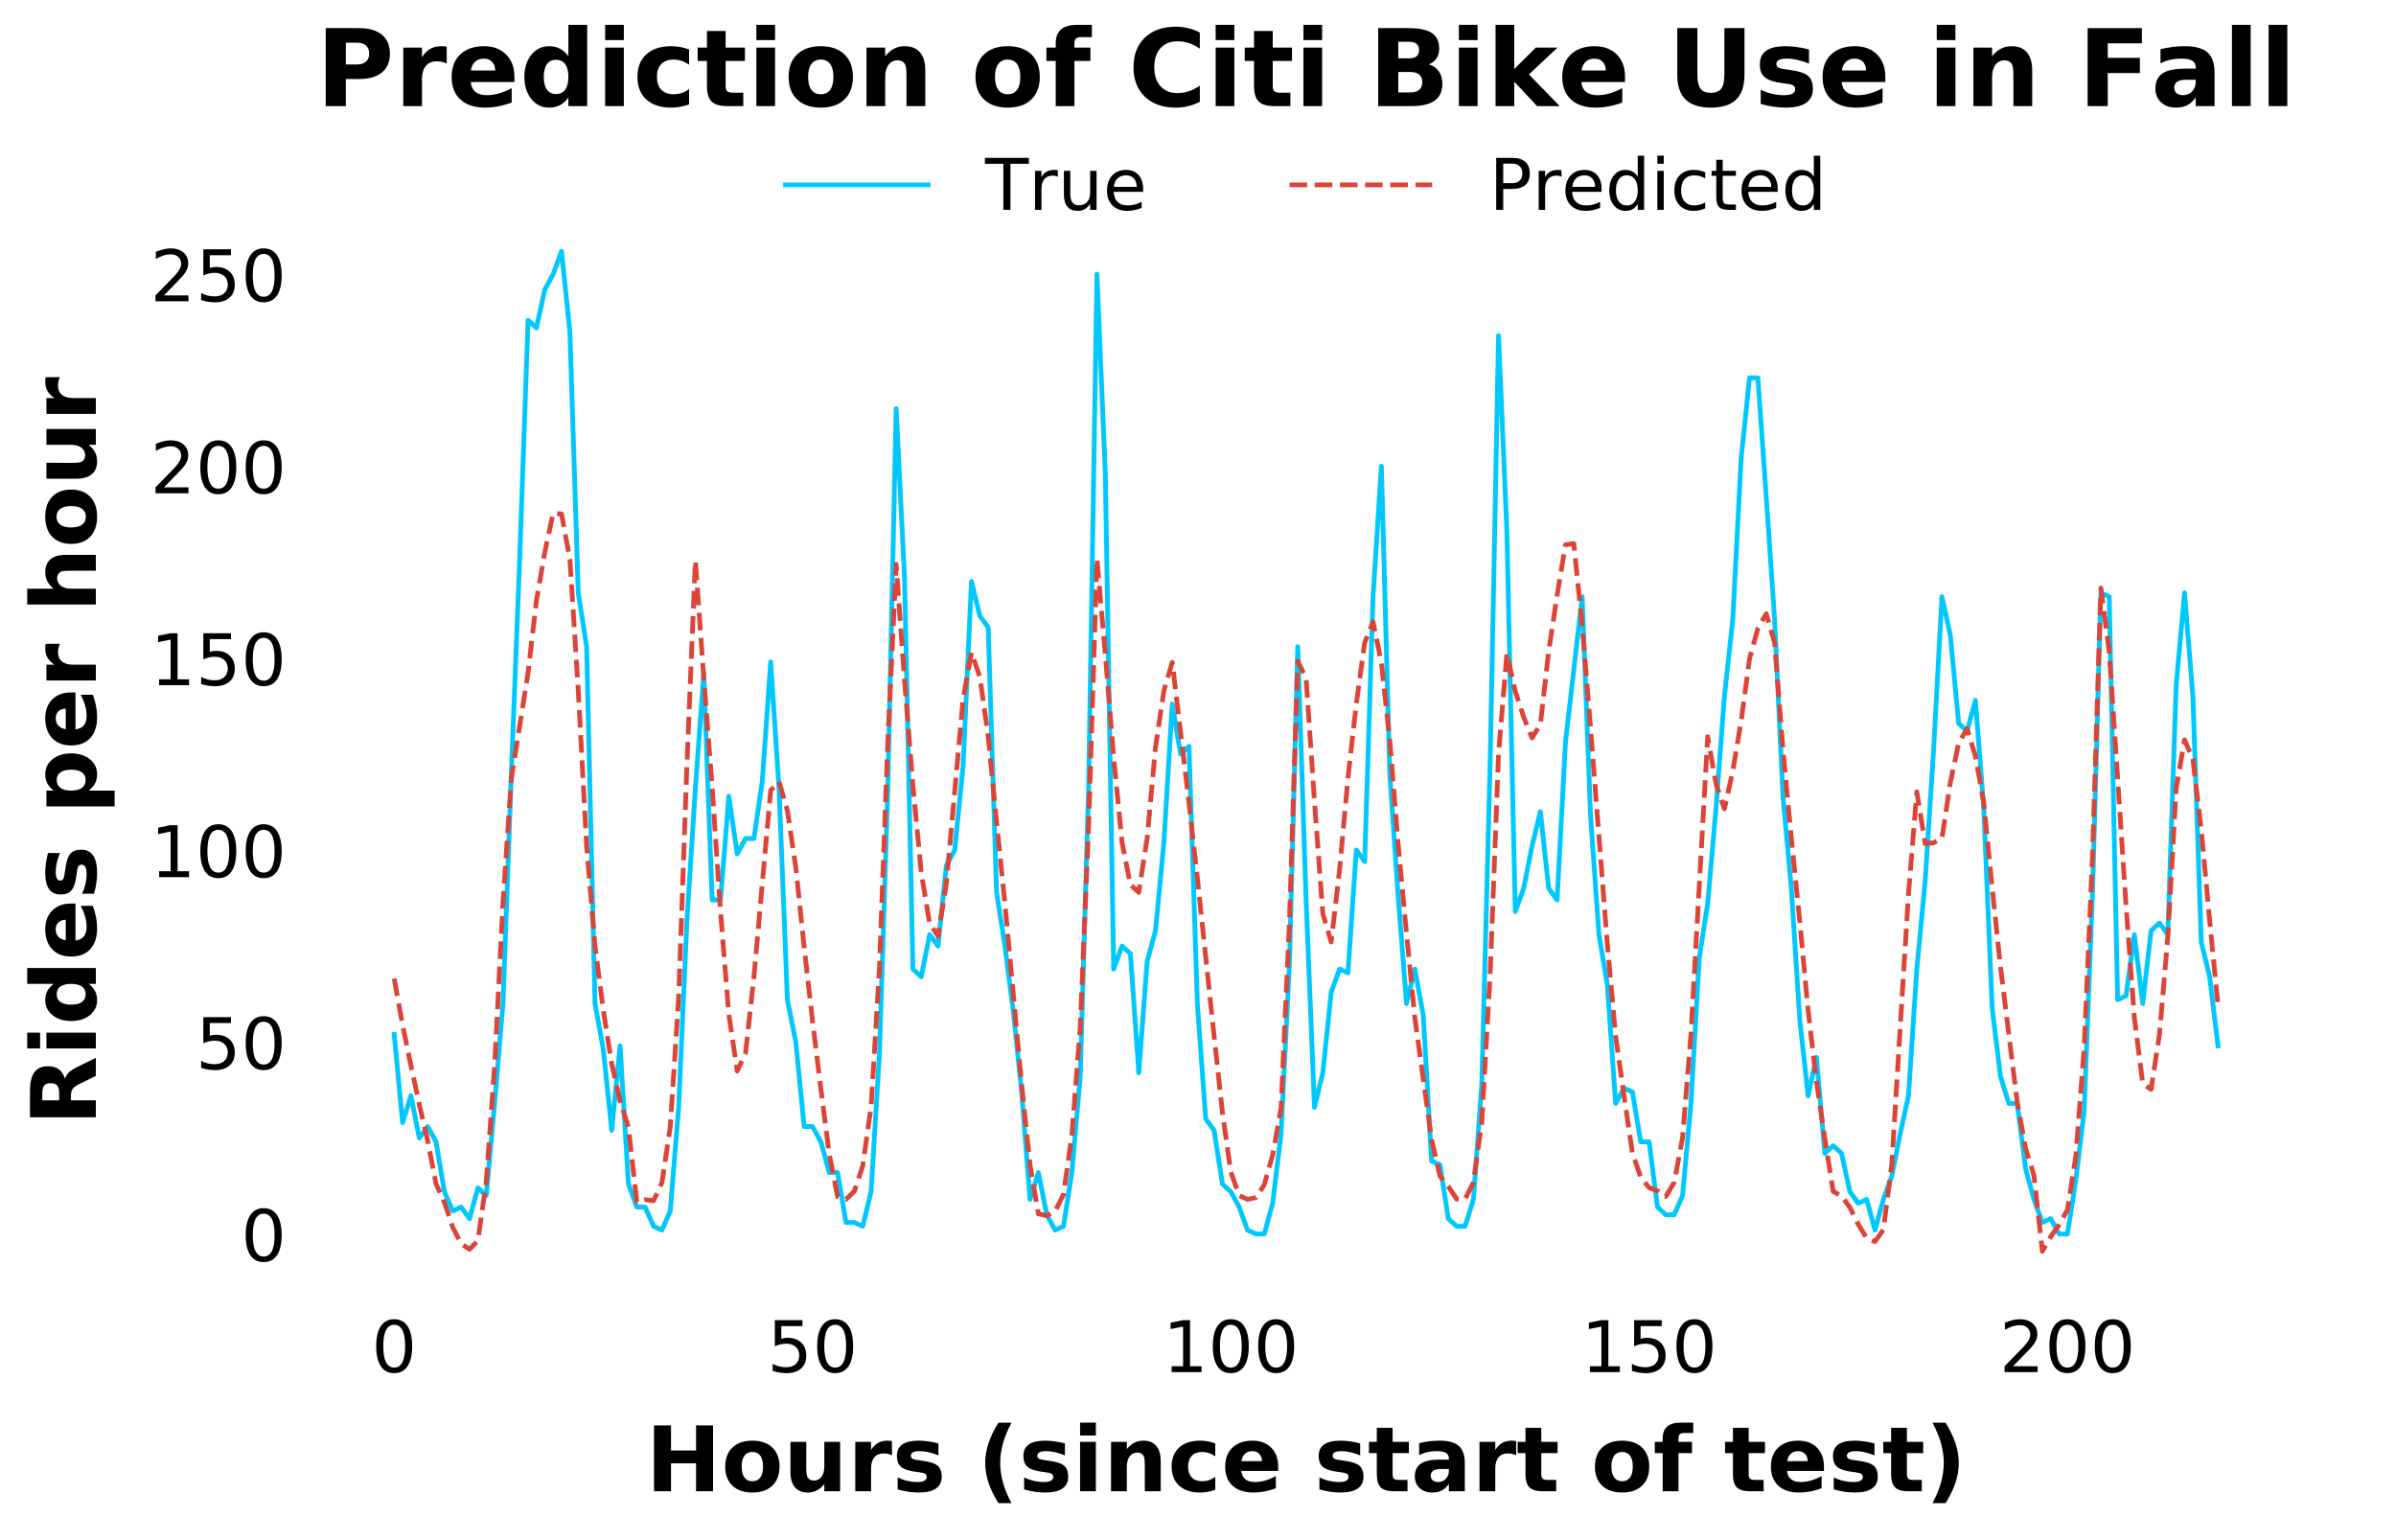 <?xml version="1.0" encoding="utf-8" standalone="no"?>
<!DOCTYPE svg PUBLIC "-//W3C//DTD SVG 1.1//EN"
  "http://www.w3.org/Graphics/SVG/1.1/DTD/svg11.dtd">
<!-- Created with matplotlib (https://matplotlib.org/) -->
<svg height="648pt" version="1.1" viewBox="0 0 1008 648" width="1008pt" xmlns="http://www.w3.org/2000/svg" xmlns:xlink="http://www.w3.org/1999/xlink">
 <defs>
  <style type="text/css">
*{stroke-linecap:butt;stroke-linejoin:round;}
  </style>
 </defs>
 <g id="figure_1">
  <g id="patch_1">
   <path d="M 0 648 
L 1008 648 
L 1008 0 
L 0 0 
z
" style="fill:#ffffff;"/>
  </g>
  <g id="axes_1">
   <g id="patch_2">
    <path d="M 127.48 547.52 
L 971.482 547.52 
L 971.482 84.64 
L 127.48 84.64 
z
" style="fill:#ffffff;"/>
   </g>
   <g id="matplotlib.axis_1">
    <g id="xtick_1">
     <g id="text_1">
      <!-- 0 -->
      <defs>
       <path d="M 31.781 66.406 
Q 24.172 66.406 20.328 58.906 
Q 16.5 51.422 16.5 36.375 
Q 16.5 21.391 20.328 13.891 
Q 24.172 6.391 31.781 6.391 
Q 39.453 6.391 43.281 13.891 
Q 47.125 21.391 47.125 36.375 
Q 47.125 51.422 43.281 58.906 
Q 39.453 66.406 31.781 66.406 
z
M 31.781 74.219 
Q 44.047 74.219 50.516 64.516 
Q 56.984 54.828 56.984 36.375 
Q 56.984 17.969 50.516 8.266 
Q 44.047 -1.422 31.781 -1.422 
Q 19.531 -1.422 13.062 8.266 
Q 6.594 17.969 6.594 36.375 
Q 6.594 54.828 13.062 64.516 
Q 19.531 74.219 31.781 74.219 
z
" id="DejaVuSans-48"/>
      </defs>
      <g transform="translate(156.3 577.315)scale(0.3 -0.3)">
       <use xlink:href="#DejaVuSans-48"/>
      </g>
     </g>
    </g>
    <g id="xtick_2">
     <g id="text_2">
      <!-- 50 -->
      <defs>
       <path d="M 10.797 72.906 
L 49.516 72.906 
L 49.516 64.594 
L 19.828 64.594 
L 19.828 46.734 
Q 21.969 47.469 24.109 47.828 
Q 26.266 48.188 28.422 48.188 
Q 40.625 48.188 47.75 41.5 
Q 54.891 34.812 54.891 23.391 
Q 54.891 11.625 47.562 5.094 
Q 40.234 -1.422 26.906 -1.422 
Q 22.312 -1.422 17.547 -0.641 
Q 12.797 0.141 7.719 1.703 
L 7.719 11.625 
Q 12.109 9.234 16.797 8.062 
Q 21.484 6.891 26.703 6.891 
Q 35.156 6.891 40.078 11.328 
Q 45.016 15.766 45.016 23.391 
Q 45.016 31 40.078 35.438 
Q 35.156 39.891 26.703 39.891 
Q 22.75 39.891 18.812 39.016 
Q 14.891 38.141 10.797 36.281 
z
" id="DejaVuSans-53"/>
      </defs>
      <g transform="translate(322.737 577.315)scale(0.3 -0.3)">
       <use xlink:href="#DejaVuSans-53"/>
       <use x="63.623" xlink:href="#DejaVuSans-48"/>
      </g>
     </g>
    </g>
    <g id="xtick_3">
     <g id="text_3">
      <!-- 100 -->
      <defs>
       <path d="M 12.406 8.297 
L 28.516 8.297 
L 28.516 63.922 
L 10.984 60.406 
L 10.984 69.391 
L 28.422 72.906 
L 38.281 72.906 
L 38.281 8.297 
L 54.391 8.297 
L 54.391 0 
L 12.406 0 
z
" id="DejaVuSans-49"/>
      </defs>
      <g transform="translate(489.174 577.315)scale(0.3 -0.3)">
       <use xlink:href="#DejaVuSans-49"/>
       <use x="63.623" xlink:href="#DejaVuSans-48"/>
       <use x="127.246" xlink:href="#DejaVuSans-48"/>
      </g>
     </g>
    </g>
    <g id="xtick_4">
     <g id="text_4">
      <!-- 150 -->
      <g transform="translate(665.154 577.315)scale(0.3 -0.3)">
       <use xlink:href="#DejaVuSans-49"/>
       <use x="63.623" xlink:href="#DejaVuSans-53"/>
       <use x="127.246" xlink:href="#DejaVuSans-48"/>
      </g>
     </g>
    </g>
    <g id="xtick_5">
     <g id="text_5">
      <!-- 200 -->
      <defs>
       <path d="M 19.188 8.297 
L 53.609 8.297 
L 53.609 0 
L 7.328 0 
L 7.328 8.297 
Q 12.938 14.109 22.625 23.891 
Q 32.328 33.688 34.812 36.531 
Q 39.547 41.844 41.422 45.531 
Q 43.312 49.219 43.312 52.781 
Q 43.312 58.594 39.234 62.25 
Q 35.156 65.922 28.609 65.922 
Q 23.969 65.922 18.812 64.312 
Q 13.672 62.703 7.812 59.422 
L 7.812 69.391 
Q 13.766 71.781 18.938 73 
Q 24.125 74.219 28.422 74.219 
Q 39.75 74.219 46.484 68.547 
Q 53.219 62.891 53.219 53.422 
Q 53.219 48.922 51.531 44.891 
Q 49.859 40.875 45.406 35.406 
Q 44.188 33.984 37.641 27.219 
Q 31.109 20.453 19.188 8.297 
z
" id="DejaVuSans-50"/>
      </defs>
      <g transform="translate(841.135 577.315)scale(0.3 -0.3)">
       <use xlink:href="#DejaVuSans-50"/>
       <use x="63.623" xlink:href="#DejaVuSans-48"/>
       <use x="127.246" xlink:href="#DejaVuSans-48"/>
      </g>
     </g>
    </g>
    <g id="text_6">
     <!-- Hours (since start of test) -->
     <defs>
      <path d="M 9.188 72.906 
L 27.984 72.906 
L 27.984 45.125 
L 55.719 45.125 
L 55.719 72.906 
L 74.516 72.906 
L 74.516 0 
L 55.719 0 
L 55.719 30.906 
L 27.984 30.906 
L 27.984 0 
L 9.188 0 
z
" id="DejaVuSans-Bold-72"/>
      <path d="M 34.422 43.5 
Q 28.609 43.5 25.562 39.328 
Q 22.516 35.156 22.516 27.297 
Q 22.516 19.438 25.562 15.25 
Q 28.609 11.078 34.422 11.078 
Q 40.141 11.078 43.156 15.25 
Q 46.188 19.438 46.188 27.297 
Q 46.188 35.156 43.156 39.328 
Q 40.141 43.5 34.422 43.5 
z
M 34.422 56 
Q 48.531 56 56.469 48.375 
Q 64.406 40.766 64.406 27.297 
Q 64.406 13.812 56.469 6.188 
Q 48.531 -1.422 34.422 -1.422 
Q 20.266 -1.422 12.281 6.188 
Q 4.297 13.812 4.297 27.297 
Q 4.297 40.766 12.281 48.375 
Q 20.266 56 34.422 56 
z
" id="DejaVuSans-Bold-111"/>
      <path d="M 7.812 21.297 
L 7.812 54.688 
L 25.391 54.688 
L 25.391 49.219 
Q 25.391 44.781 25.344 38.062 
Q 25.297 31.344 25.297 29.109 
Q 25.297 22.516 25.641 19.609 
Q 25.984 16.703 26.812 15.375 
Q 27.875 13.672 29.609 12.734 
Q 31.344 11.812 33.594 11.812 
Q 39.062 11.812 42.188 16.016 
Q 45.312 20.219 45.312 27.688 
L 45.312 54.688 
L 62.797 54.688 
L 62.797 0 
L 45.312 0 
L 45.312 7.906 
Q 41.359 3.125 36.938 0.844 
Q 32.516 -1.422 27.203 -1.422 
Q 17.719 -1.422 12.766 4.391 
Q 7.812 10.203 7.812 21.297 
z
" id="DejaVuSans-Bold-117"/>
      <path d="M 49.031 39.797 
Q 46.734 40.875 44.453 41.375 
Q 42.188 41.891 39.891 41.891 
Q 33.156 41.891 29.516 37.562 
Q 25.875 33.25 25.875 25.203 
L 25.875 0 
L 8.406 0 
L 8.406 54.688 
L 25.875 54.688 
L 25.875 45.703 
Q 29.25 51.078 33.609 53.531 
Q 37.984 56 44.094 56 
Q 44.969 56 45.984 55.922 
Q 47.016 55.859 48.969 55.609 
z
" id="DejaVuSans-Bold-114"/>
      <path d="M 51.125 52.984 
L 51.125 39.703 
Q 45.516 42.047 40.281 43.219 
Q 35.062 44.391 30.422 44.391 
Q 25.438 44.391 23.016 43.141 
Q 20.609 41.891 20.609 39.312 
Q 20.609 37.203 22.438 36.078 
Q 24.266 34.969 29 34.422 
L 32.078 33.984 
Q 45.516 32.281 50.141 28.375 
Q 54.781 24.469 54.781 16.109 
Q 54.781 7.375 48.328 2.969 
Q 41.891 -1.422 29.109 -1.422 
Q 23.688 -1.422 17.891 -0.562 
Q 12.109 0.297 6 2 
L 6 15.281 
Q 11.234 12.75 16.719 11.469 
Q 22.219 10.203 27.875 10.203 
Q 33.016 10.203 35.594 11.609 
Q 38.188 13.031 38.188 15.828 
Q 38.188 18.172 36.406 19.312 
Q 34.625 20.453 29.297 21.094 
L 26.219 21.484 
Q 14.547 22.953 9.859 26.906 
Q 5.172 30.859 5.172 38.922 
Q 5.172 47.609 11.125 51.797 
Q 17.094 56 29.391 56 
Q 34.234 56 39.547 55.266 
Q 44.875 54.547 51.125 52.984 
z
" id="DejaVuSans-Bold-115"/>
      <path id="DejaVuSans-Bold-32"/>
      <path d="M 37.703 -13.188 
L 23.188 -13.188 
Q 15.719 -1.125 12.156 9.734 
Q 8.594 20.609 8.594 31.297 
Q 8.594 42 12.172 52.953 
Q 15.766 63.922 23.188 75.875 
L 37.703 75.875 
Q 31.453 64.312 28.328 53.25 
Q 25.203 42.188 25.203 31.391 
Q 25.203 20.609 28.297 9.516 
Q 31.391 -1.562 37.703 -13.188 
z
" id="DejaVuSans-Bold-40"/>
      <path d="M 8.406 54.688 
L 25.875 54.688 
L 25.875 0 
L 8.406 0 
z
M 8.406 75.984 
L 25.875 75.984 
L 25.875 61.719 
L 8.406 61.719 
z
" id="DejaVuSans-Bold-105"/>
      <path d="M 63.375 33.297 
L 63.375 0 
L 45.797 0 
L 45.797 5.422 
L 45.797 25.484 
Q 45.797 32.562 45.484 35.25 
Q 45.172 37.938 44.391 39.203 
Q 43.359 40.922 41.594 41.875 
Q 39.844 42.828 37.594 42.828 
Q 32.125 42.828 29 38.594 
Q 25.875 34.375 25.875 26.906 
L 25.875 0 
L 8.406 0 
L 8.406 54.688 
L 25.875 54.688 
L 25.875 46.688 
Q 29.828 51.469 34.266 53.734 
Q 38.719 56 44.094 56 
Q 53.562 56 58.469 50.188 
Q 63.375 44.391 63.375 33.297 
z
" id="DejaVuSans-Bold-110"/>
      <path d="M 52.594 52.984 
L 52.594 38.719 
Q 49.031 41.156 45.438 42.328 
Q 41.844 43.5 37.984 43.5 
Q 30.672 43.5 26.594 39.234 
Q 22.516 34.969 22.516 27.297 
Q 22.516 19.625 26.594 15.344 
Q 30.672 11.078 37.984 11.078 
Q 42.094 11.078 45.781 12.297 
Q 49.469 13.531 52.594 15.922 
L 52.594 1.609 
Q 48.484 0.094 44.266 -0.656 
Q 40.047 -1.422 35.797 -1.422 
Q 21 -1.422 12.641 6.172 
Q 4.297 13.766 4.297 27.297 
Q 4.297 40.828 12.641 48.406 
Q 21 56 35.797 56 
Q 40.094 56 44.266 55.25 
Q 48.438 54.5 52.594 52.984 
z
" id="DejaVuSans-Bold-99"/>
      <path d="M 62.984 27.484 
L 62.984 22.516 
L 22.125 22.516 
Q 22.75 16.359 26.562 13.281 
Q 30.375 10.203 37.203 10.203 
Q 42.719 10.203 48.5 11.844 
Q 54.297 13.484 60.406 16.797 
L 60.406 3.328 
Q 54.203 0.984 48 -0.219 
Q 41.797 -1.422 35.594 -1.422 
Q 20.75 -1.422 12.516 6.125 
Q 4.297 13.672 4.297 27.297 
Q 4.297 40.672 12.375 48.328 
Q 20.453 56 34.625 56 
Q 47.516 56 55.25 48.234 
Q 62.984 40.484 62.984 27.484 
z
M 45.016 33.297 
Q 45.016 38.281 42.109 41.328 
Q 39.203 44.391 34.516 44.391 
Q 29.438 44.391 26.266 41.531 
Q 23.094 38.672 22.312 33.297 
z
" id="DejaVuSans-Bold-101"/>
      <path d="M 27.484 70.219 
L 27.484 54.688 
L 45.516 54.688 
L 45.516 42.188 
L 27.484 42.188 
L 27.484 19 
Q 27.484 15.188 29 13.844 
Q 30.516 12.5 35.016 12.5 
L 44 12.5 
L 44 0 
L 29 0 
Q 18.656 0 14.328 4.312 
Q 10.016 8.641 10.016 19 
L 10.016 42.188 
L 1.312 42.188 
L 1.312 54.688 
L 10.016 54.688 
L 10.016 70.219 
z
" id="DejaVuSans-Bold-116"/>
      <path d="M 32.906 24.609 
Q 27.438 24.609 24.672 22.75 
Q 21.922 20.906 21.922 17.281 
Q 21.922 13.969 24.141 12.078 
Q 26.375 10.203 30.328 10.203 
Q 35.25 10.203 38.625 13.734 
Q 42 17.281 42 22.609 
L 42 24.609 
z
M 59.625 31.203 
L 59.625 0 
L 42 0 
L 42 8.109 
Q 38.484 3.125 34.078 0.844 
Q 29.688 -1.422 23.391 -1.422 
Q 14.891 -1.422 9.594 3.531 
Q 4.297 8.5 4.297 16.406 
Q 4.297 26.031 10.906 30.516 
Q 17.531 35.016 31.688 35.016 
L 42 35.016 
L 42 36.375 
Q 42 40.531 38.719 42.453 
Q 35.453 44.391 28.516 44.391 
Q 22.906 44.391 18.062 43.266 
Q 13.234 42.141 9.078 39.891 
L 9.078 53.219 
Q 14.703 54.594 20.359 55.297 
Q 26.031 56 31.688 56 
Q 46.484 56 53.047 50.172 
Q 59.625 44.344 59.625 31.203 
z
" id="DejaVuSans-Bold-97"/>
      <path d="M 44.391 75.984 
L 44.391 64.5 
L 34.719 64.5 
Q 31 64.5 29.531 63.156 
Q 28.078 61.812 28.078 58.5 
L 28.078 54.688 
L 43.016 54.688 
L 43.016 42.188 
L 28.078 42.188 
L 28.078 0 
L 10.594 0 
L 10.594 42.188 
L 1.906 42.188 
L 1.906 54.688 
L 10.594 54.688 
L 10.594 58.5 
Q 10.594 67.438 15.578 71.703 
Q 20.562 75.984 31 75.984 
z
" id="DejaVuSans-Bold-102"/>
      <path d="M 8.016 -13.188 
Q 14.266 -1.562 17.391 9.516 
Q 20.516 20.609 20.516 31.391 
Q 20.516 42.188 17.391 53.25 
Q 14.266 64.312 8.016 75.875 
L 22.516 75.875 
Q 29.938 63.922 33.516 52.953 
Q 37.109 42 37.109 31.297 
Q 37.109 20.609 33.547 9.734 
Q 29.984 -1.125 22.516 -13.188 
z
" id="DejaVuSans-Bold-41"/>
     </defs>
     <g transform="translate(271.663 627.428)scale(0.38 -0.38)">
      <use xlink:href="#DejaVuSans-Bold-72"/>
      <use x="83.691" xlink:href="#DejaVuSans-Bold-111"/>
      <use x="152.393" xlink:href="#DejaVuSans-Bold-117"/>
      <use x="223.584" xlink:href="#DejaVuSans-Bold-114"/>
      <use x="272.9" xlink:href="#DejaVuSans-Bold-115"/>
      <use x="332.422" xlink:href="#DejaVuSans-Bold-32"/>
      <use x="367.236" xlink:href="#DejaVuSans-Bold-40"/>
      <use x="412.939" xlink:href="#DejaVuSans-Bold-115"/>
      <use x="472.461" xlink:href="#DejaVuSans-Bold-105"/>
      <use x="506.738" xlink:href="#DejaVuSans-Bold-110"/>
      <use x="577.93" xlink:href="#DejaVuSans-Bold-99"/>
      <use x="637.207" xlink:href="#DejaVuSans-Bold-101"/>
      <use x="705.029" xlink:href="#DejaVuSans-Bold-32"/>
      <use x="739.844" xlink:href="#DejaVuSans-Bold-115"/>
      <use x="799.365" xlink:href="#DejaVuSans-Bold-116"/>
      <use x="847.168" xlink:href="#DejaVuSans-Bold-97"/>
      <use x="914.648" xlink:href="#DejaVuSans-Bold-114"/>
      <use x="963.965" xlink:href="#DejaVuSans-Bold-116"/>
      <use x="1011.768" xlink:href="#DejaVuSans-Bold-32"/>
      <use x="1046.582" xlink:href="#DejaVuSans-Bold-111"/>
      <use x="1115.283" xlink:href="#DejaVuSans-Bold-102"/>
      <use x="1158.789" xlink:href="#DejaVuSans-Bold-32"/>
      <use x="1193.604" xlink:href="#DejaVuSans-Bold-116"/>
      <use x="1241.406" xlink:href="#DejaVuSans-Bold-101"/>
      <use x="1309.229" xlink:href="#DejaVuSans-Bold-115"/>
      <use x="1368.75" xlink:href="#DejaVuSans-Bold-116"/>
      <use x="1416.553" xlink:href="#DejaVuSans-Bold-41"/>
     </g>
    </g>
   </g>
   <g id="matplotlib.axis_2">
    <g id="ytick_1">
     <g id="text_7">
      <!-- 0 -->
      <g transform="translate(101.392 530.583)scale(0.3 -0.3)">
       <use xlink:href="#DejaVuSans-48"/>
      </g>
     </g>
    </g>
    <g id="ytick_2">
     <g id="text_8">
      <!-- 50 -->
      <g transform="translate(82.305 449.82)scale(0.3 -0.3)">
       <use xlink:href="#DejaVuSans-53"/>
       <use x="63.623" xlink:href="#DejaVuSans-48"/>
      </g>
     </g>
    </g>
    <g id="ytick_3">
     <g id="text_9">
      <!-- 100 -->
      <g transform="translate(63.218 369.058)scale(0.3 -0.3)">
       <use xlink:href="#DejaVuSans-49"/>
       <use x="63.623" xlink:href="#DejaVuSans-48"/>
       <use x="127.246" xlink:href="#DejaVuSans-48"/>
      </g>
     </g>
    </g>
    <g id="ytick_4">
     <g id="text_10">
      <!-- 150 -->
      <g transform="translate(63.218 288.295)scale(0.3 -0.3)">
       <use xlink:href="#DejaVuSans-49"/>
       <use x="63.623" xlink:href="#DejaVuSans-53"/>
       <use x="127.246" xlink:href="#DejaVuSans-48"/>
      </g>
     </g>
    </g>
    <g id="ytick_5">
     <g id="text_11">
      <!-- 200 -->
      <g transform="translate(63.218 207.532)scale(0.3 -0.3)">
       <use xlink:href="#DejaVuSans-50"/>
       <use x="63.623" xlink:href="#DejaVuSans-48"/>
       <use x="127.246" xlink:href="#DejaVuSans-48"/>
      </g>
     </g>
    </g>
    <g id="ytick_6">
     <g id="text_12">
      <!-- 250 -->
      <g transform="translate(63.218 126.769)scale(0.3 -0.3)">
       <use xlink:href="#DejaVuSans-50"/>
       <use x="63.623" xlink:href="#DejaVuSans-53"/>
       <use x="127.246" xlink:href="#DejaVuSans-48"/>
      </g>
     </g>
    </g>
    <g id="text_13">
     <!-- Rides per hour -->
     <defs>
      <path d="M 35.891 40.578 
Q 41.797 40.578 44.359 42.766 
Q 46.922 44.969 46.922 50 
Q 46.922 54.984 44.359 57.125 
Q 41.797 59.281 35.891 59.281 
L 27.984 59.281 
L 27.984 40.578 
z
M 27.984 27.594 
L 27.984 0 
L 9.188 0 
L 9.188 72.906 
L 37.891 72.906 
Q 52.297 72.906 59 68.062 
Q 65.719 63.234 65.719 52.781 
Q 65.719 45.562 62.219 40.922 
Q 58.734 36.281 51.703 34.078 
Q 55.562 33.203 58.609 30.094 
Q 61.672 27 64.797 20.703 
L 75 0 
L 54.984 0 
L 46.094 18.109 
Q 43.406 23.578 40.641 25.578 
Q 37.891 27.594 33.297 27.594 
z
" id="DejaVuSans-Bold-82"/>
      <path d="M 45.609 46.688 
L 45.609 75.984 
L 63.188 75.984 
L 63.188 0 
L 45.609 0 
L 45.609 7.906 
Q 42 3.078 37.641 0.828 
Q 33.297 -1.422 27.594 -1.422 
Q 17.484 -1.422 10.984 6.609 
Q 4.5 14.656 4.5 27.297 
Q 4.5 39.938 10.984 47.969 
Q 17.484 56 27.594 56 
Q 33.25 56 37.625 53.734 
Q 42 51.469 45.609 46.688 
z
M 34.078 11.281 
Q 39.703 11.281 42.656 15.375 
Q 45.609 19.484 45.609 27.297 
Q 45.609 35.109 42.656 39.203 
Q 39.703 43.312 34.078 43.312 
Q 28.516 43.312 25.562 39.203 
Q 22.609 35.109 22.609 27.297 
Q 22.609 19.484 25.562 15.375 
Q 28.516 11.281 34.078 11.281 
z
" id="DejaVuSans-Bold-100"/>
      <path d="M 25.875 7.906 
L 25.875 -20.797 
L 8.406 -20.797 
L 8.406 54.688 
L 25.875 54.688 
L 25.875 46.688 
Q 29.5 51.469 33.891 53.734 
Q 38.281 56 44 56 
Q 54.109 56 60.594 47.969 
Q 67.094 39.938 67.094 27.297 
Q 67.094 14.656 60.594 6.609 
Q 54.109 -1.422 44 -1.422 
Q 38.281 -1.422 33.891 0.844 
Q 29.5 3.125 25.875 7.906 
z
M 37.5 43.312 
Q 31.891 43.312 28.875 39.188 
Q 25.875 35.062 25.875 27.297 
Q 25.875 19.531 28.875 15.406 
Q 31.891 11.281 37.5 11.281 
Q 43.109 11.281 46.062 15.375 
Q 49.031 19.484 49.031 27.297 
Q 49.031 35.109 46.062 39.203 
Q 43.109 43.312 37.5 43.312 
z
" id="DejaVuSans-Bold-112"/>
      <path d="M 63.375 33.297 
L 63.375 0 
L 45.797 0 
L 45.797 5.422 
L 45.797 25.391 
Q 45.797 32.562 45.484 35.25 
Q 45.172 37.938 44.391 39.203 
Q 43.359 40.922 41.594 41.875 
Q 39.844 42.828 37.594 42.828 
Q 32.125 42.828 29 38.594 
Q 25.875 34.375 25.875 26.906 
L 25.875 0 
L 8.406 0 
L 8.406 75.984 
L 25.875 75.984 
L 25.875 46.688 
Q 29.828 51.469 34.266 53.734 
Q 38.719 56 44.094 56 
Q 53.562 56 58.469 50.188 
Q 63.375 44.391 63.375 33.297 
z
" id="DejaVuSans-Bold-104"/>
     </defs>
     <g transform="translate(40.315 473.578)rotate(-90)scale(0.38 -0.38)">
      <use xlink:href="#DejaVuSans-Bold-82"/>
      <use x="77.002" xlink:href="#DejaVuSans-Bold-105"/>
      <use x="111.279" xlink:href="#DejaVuSans-Bold-100"/>
      <use x="182.861" xlink:href="#DejaVuSans-Bold-101"/>
      <use x="250.684" xlink:href="#DejaVuSans-Bold-115"/>
      <use x="310.205" xlink:href="#DejaVuSans-Bold-32"/>
      <use x="345.02" xlink:href="#DejaVuSans-Bold-112"/>
      <use x="416.602" xlink:href="#DejaVuSans-Bold-101"/>
      <use x="484.424" xlink:href="#DejaVuSans-Bold-114"/>
      <use x="533.74" xlink:href="#DejaVuSans-Bold-32"/>
      <use x="568.555" xlink:href="#DejaVuSans-Bold-104"/>
      <use x="639.746" xlink:href="#DejaVuSans-Bold-111"/>
      <use x="708.447" xlink:href="#DejaVuSans-Bold-117"/>
      <use x="779.639" xlink:href="#DejaVuSans-Bold-114"/>
     </g>
    </g>
   </g>
   <g id="line2d_1">
    <path clip-path="url(#pd5a998270e)" d="M 165.844 435.192 
L 169.363 472.343 
L 172.883 461.036 
L 176.403 478.804 
L 179.922 473.958 
L 183.442 480.419 
L 186.961 501.418 
L 190.481 509.494 
L 194.001 507.879 
L 197.52 512.724 
L 201.04 499.802 
L 204.559 503.033 
L 208.079 464.267 
L 211.599 422.27 
L 215.118 325.355 
L 218.638 234.9 
L 222.158 134.755 
L 225.677 137.985 
L 229.197 121.833 
L 232.716 115.372 
L 236.236 105.68 
L 239.756 139.6 
L 243.275 249.438 
L 246.795 272.051 
L 250.314 422.27 
L 253.834 441.653 
L 257.354 475.574 
L 260.873 440.038 
L 264.393 498.187 
L 267.912 507.879 
L 271.432 507.879 
L 274.952 515.955 
L 278.471 517.57 
L 281.991 509.494 
L 285.51 465.882 
L 289.03 386.734 
L 292.55 331.816 
L 296.069 283.358 
L 299.589 378.658 
L 303.109 378.658 
L 306.628 335.046 
L 310.148 359.275 
L 313.667 352.814 
L 317.187 352.814 
L 320.707 328.585 
L 324.226 278.512 
L 327.746 331.816 
L 331.265 420.655 
L 334.785 438.423 
L 338.305 473.958 
L 341.824 473.958 
L 345.344 480.419 
L 348.863 493.341 
L 352.383 493.341 
L 355.903 514.34 
L 359.422 514.34 
L 362.942 515.955 
L 366.462 501.418 
L 369.981 443.268 
L 373.501 331.816 
L 377.02 171.905 
L 380.54 242.977 
L 384.06 407.733 
L 387.579 410.963 
L 391.099 393.195 
L 394.618 398.041 
L 398.138 364.121 
L 401.658 357.66 
L 405.177 322.124 
L 408.697 244.592 
L 412.216 259.129 
L 415.736 263.975 
L 419.256 375.428 
L 422.775 398.041 
L 426.295 425.501 
L 429.815 459.421 
L 433.334 504.648 
L 436.854 493.341 
L 440.373 511.109 
L 443.893 517.57 
L 447.413 515.955 
L 450.932 493.341 
L 454.452 452.96 
L 457.971 331.816 
L 461.491 115.372 
L 465.011 199.365 
L 468.53 407.733 
L 472.05 398.041 
L 475.569 401.272 
L 479.089 451.345 
L 482.609 404.502 
L 486.128 391.58 
L 489.648 354.429 
L 493.167 296.28 
L 496.687 317.278 
L 500.207 314.048 
L 503.726 422.27 
L 507.246 470.728 
L 510.766 475.574 
L 514.285 498.187 
L 517.805 501.418 
L 521.324 507.879 
L 524.844 517.57 
L 528.364 519.185 
L 531.883 519.185 
L 535.403 506.263 
L 538.922 477.189 
L 542.442 406.118 
L 545.962 272.051 
L 549.481 378.658 
L 553.001 465.882 
L 556.52 451.345 
L 560.04 417.424 
L 563.56 407.733 
L 567.079 409.348 
L 570.599 357.66 
L 574.119 362.506 
L 577.638 251.053 
L 581.158 196.134 
L 584.677 325.355 
L 588.197 377.043 
L 591.717 422.27 
L 595.236 407.733 
L 598.756 427.116 
L 602.275 488.496 
L 605.795 490.111 
L 609.315 512.724 
L 612.834 515.955 
L 616.354 515.955 
L 619.873 504.648 
L 623.393 456.19 
L 626.913 320.509 
L 630.432 141.216 
L 633.952 223.594 
L 637.472 383.504 
L 640.991 373.812 
L 644.511 356.045 
L 648.03 341.507 
L 651.55 373.812 
L 655.07 378.658 
L 658.589 312.433 
L 665.628 251.053 
L 669.148 343.123 
L 672.668 393.195 
L 676.187 414.194 
L 679.707 464.267 
L 683.226 457.806 
L 686.746 459.421 
L 690.266 480.419 
L 693.785 480.419 
L 697.305 507.879 
L 700.824 511.109 
L 704.344 511.109 
L 707.864 503.033 
L 711.383 464.267 
L 714.903 402.887 
L 718.423 380.273 
L 721.942 339.892 
L 725.462 293.05 
L 728.981 260.745 
L 732.501 192.904 
L 736.021 158.983 
L 739.54 158.983 
L 743.06 209.056 
L 746.579 260.745 
L 750.099 335.046 
L 753.619 373.812 
L 757.138 428.731 
L 760.658 461.036 
L 764.177 444.884 
L 767.697 485.265 
L 771.217 482.035 
L 774.736 485.265 
L 778.256 501.418 
L 781.776 506.263 
L 785.295 504.648 
L 788.815 517.57 
L 792.334 504.648 
L 795.854 494.957 
L 799.374 477.189 
L 802.893 461.036 
L 806.413 407.733 
L 809.932 370.582 
L 813.452 315.663 
L 816.972 251.053 
L 820.491 267.206 
L 824.011 304.356 
L 827.53 307.587 
L 831.05 294.665 
L 834.57 339.892 
L 838.089 423.885 
L 841.609 452.96 
L 845.128 464.267 
L 848.648 464.267 
L 852.168 491.726 
L 855.687 504.648 
L 859.207 514.34 
L 862.727 512.724 
L 866.246 519.185 
L 869.766 519.185 
L 873.285 496.572 
L 876.805 467.497 
L 880.325 375.428 
L 883.844 249.438 
L 887.364 251.053 
L 890.883 420.655 
L 894.403 419.04 
L 897.923 393.195 
L 901.442 422.27 
L 904.962 391.58 
L 908.481 388.35 
L 912.001 393.195 
L 915.521 288.204 
L 919.04 249.438 
L 922.56 293.05 
L 926.08 396.426 
L 929.599 410.963 
L 933.119 440.038 
L 933.119 440.038 
" style="fill:none;stroke:#00c8fc;stroke-linecap:square;stroke-width:2;"/>
   </g>
   <g id="line2d_2">
    <path clip-path="url(#pd5a998270e)" d="M 165.844 411.733 
L 169.363 431.272 
L 172.883 448.321 
L 176.403 464.715 
L 179.922 479.916 
L 183.442 498.112 
L 186.961 505.866 
L 190.481 516.405 
L 194.001 523.29 
L 197.52 525.641 
L 201.04 521.997 
L 204.559 497.364 
L 208.079 448.405 
L 211.599 379.791 
L 215.118 327.584 
L 222.158 283.075 
L 225.677 252.664 
L 229.197 232.34 
L 232.716 215.892 
L 236.236 216.264 
L 239.756 235.368 
L 243.275 290.458 
L 246.795 355.942 
L 250.314 397.985 
L 253.834 425.259 
L 257.354 447.628 
L 260.873 463.129 
L 264.393 474.36 
L 267.912 505.662 
L 271.432 504.76 
L 274.952 505.191 
L 278.471 497.593 
L 281.991 474.064 
L 285.51 419.814 
L 289.03 320.779 
L 292.55 235.77 
L 296.069 285.039 
L 299.589 330.982 
L 303.109 383.303 
L 306.628 426.938 
L 310.148 450.644 
L 313.667 443.002 
L 317.187 410.89 
L 324.226 332.543 
L 327.746 328.889 
L 331.265 341.099 
L 334.785 364.816 
L 338.305 398.441 
L 341.824 429.436 
L 345.344 458.132 
L 348.863 485.574 
L 352.383 503.536 
L 355.903 504.616 
L 359.422 501.21 
L 362.942 490.627 
L 366.462 465.588 
L 369.981 407.436 
L 373.501 312.06 
L 377.02 237.449 
L 380.54 286.28 
L 384.06 330.542 
L 387.579 367.184 
L 391.099 388.512 
L 394.618 393.82 
L 398.138 371.663 
L 405.177 294.083 
L 408.697 274.505 
L 412.216 284.777 
L 415.736 309.817 
L 419.256 345.761 
L 422.775 380.211 
L 429.815 456.396 
L 433.334 490.124 
L 436.854 510.703 
L 440.373 511.51 
L 443.893 509.606 
L 447.413 502.569 
L 450.932 477.704 
L 454.452 432.169 
L 457.971 347.776 
L 461.491 235.103 
L 465.011 275.458 
L 468.53 318.695 
L 472.05 354.469 
L 475.569 372.306 
L 479.089 375.435 
L 482.609 352.684 
L 486.128 314.386 
L 489.648 290.634 
L 493.167 278.692 
L 500.207 337.72 
L 503.726 369.37 
L 510.766 435.814 
L 514.285 468.105 
L 517.805 493.078 
L 521.324 503.005 
L 524.844 504.618 
L 528.364 503.87 
L 531.883 498.506 
L 535.403 485.956 
L 538.922 466.368 
L 542.442 388.65 
L 545.962 278.132 
L 549.481 285.509 
L 553.001 337.106 
L 556.52 384.465 
L 560.04 396.345 
L 563.56 365.94 
L 567.079 327.447 
L 570.599 296.203 
L 574.119 270.371 
L 577.638 261.666 
L 581.158 278.768 
L 584.677 311.444 
L 588.197 355.156 
L 591.717 392.652 
L 595.236 428.313 
L 602.275 479.455 
L 605.795 494.822 
L 609.315 499.206 
L 612.834 504.476 
L 616.354 504.533 
L 619.873 497.481 
L 623.393 472.077 
L 626.913 409.841 
L 630.432 317.243 
L 633.952 274.922 
L 637.472 290.873 
L 640.991 301.601 
L 644.511 310.486 
L 648.03 304.806 
L 651.55 273.94 
L 655.07 250.591 
L 658.589 229.218 
L 662.109 228.718 
L 665.628 262.984 
L 669.148 306.363 
L 676.187 397.038 
L 679.707 436.063 
L 683.226 460.934 
L 686.746 484.973 
L 690.266 495.348 
L 693.785 499.695 
L 697.305 501.071 
L 700.824 503.383 
L 704.344 497.506 
L 707.864 478.588 
L 711.383 435.071 
L 718.423 309.965 
L 721.942 329.857 
L 725.462 340.315 
L 728.981 324.445 
L 732.501 303.478 
L 736.021 277.169 
L 739.54 264.455 
L 743.06 258.242 
L 746.579 270.414 
L 750.099 315.49 
L 753.619 352.707 
L 757.138 387.425 
L 760.658 424.859 
L 764.177 454.958 
L 767.697 478.935 
L 771.217 501.269 
L 774.736 503.214 
L 778.256 507.993 
L 781.776 515.151 
L 785.295 520.963 
L 788.815 522.375 
L 792.334 517.403 
L 795.854 490.112 
L 802.893 376.226 
L 806.413 333.168 
L 809.932 354.97 
L 813.452 354.584 
L 816.972 352.73 
L 820.491 329.377 
L 824.011 312.646 
L 827.53 306.618 
L 831.05 318.068 
L 834.57 337.763 
L 838.089 373.377 
L 841.609 406.805 
L 848.648 463.741 
L 852.168 483.137 
L 855.687 494.564 
L 859.207 526.48 
L 862.727 520.326 
L 866.246 515.33 
L 869.766 509.062 
L 873.285 486.582 
L 876.805 441.117 
L 880.325 359.669 
L 883.844 247.451 
L 887.364 274.241 
L 894.403 380.573 
L 897.923 428.127 
L 901.442 455.855 
L 904.962 458.351 
L 908.481 435.329 
L 912.001 394.286 
L 915.521 331.738 
L 919.04 311.321 
L 922.56 319.339 
L 926.08 349.239 
L 929.599 387.289 
L 933.119 422.979 
L 933.119 422.979 
" style="fill:none;stroke:#db4437;stroke-dasharray:7.4,3.2;stroke-dashoffset:0;stroke-width:2;"/>
   </g>
   <g id="patch_3">
    <path d="M 127.48 547.52 
L 127.48 84.64 
" style="fill:none;opacity:0;"/>
   </g>
   <g id="patch_4">
    <path d="M 971.482 547.52 
L 971.482 84.64 
" style="fill:none;opacity:0;"/>
   </g>
   <g id="patch_5">
    <path d="M 127.48 547.52 
L 971.482 547.52 
" style="fill:none;opacity:0;"/>
   </g>
   <g id="patch_6">
    <path d="M 127.48 84.64 
L 971.482 84.64 
" style="fill:none;opacity:0;"/>
   </g>
   <g id="text_14">
    <!-- Prediction of Citi Bike Use in Fall -->
    <defs>
     <path d="M 9.188 72.906 
L 40.375 72.906 
Q 54.297 72.906 61.734 66.719 
Q 69.188 60.547 69.188 49.125 
Q 69.188 37.641 61.734 31.469 
Q 54.297 25.297 40.375 25.297 
L 27.984 25.297 
L 27.984 0 
L 9.188 0 
z
M 27.984 59.281 
L 27.984 38.922 
L 38.375 38.922 
Q 43.844 38.922 46.828 41.578 
Q 49.812 44.234 49.812 49.125 
Q 49.812 54 46.828 56.641 
Q 43.844 59.281 38.375 59.281 
z
" id="DejaVuSans-Bold-80"/>
     <path d="M 67 4 
Q 61.812 1.312 56.203 -0.047 
Q 50.594 -1.422 44.484 -1.422 
Q 26.266 -1.422 15.625 8.766 
Q 4.984 18.953 4.984 36.375 
Q 4.984 53.859 15.625 64.031 
Q 26.266 74.219 44.484 74.219 
Q 50.594 74.219 56.203 72.844 
Q 61.812 71.484 67 68.797 
L 67 53.719 
Q 61.766 57.281 56.688 58.938 
Q 51.609 60.594 46 60.594 
Q 35.938 60.594 30.172 54.141 
Q 24.422 47.703 24.422 36.375 
Q 24.422 25.094 30.172 18.641 
Q 35.938 12.203 46 12.203 
Q 51.609 12.203 56.688 13.859 
Q 61.766 15.531 67 19.094 
z
" id="DejaVuSans-Bold-67"/>
     <path d="M 38.375 44.672 
Q 42.828 44.672 45.109 46.625 
Q 47.406 48.578 47.406 52.391 
Q 47.406 56.156 45.109 58.125 
Q 42.828 60.109 38.375 60.109 
L 27.984 60.109 
L 27.984 44.672 
z
M 39.016 12.797 
Q 44.672 12.797 47.531 15.188 
Q 50.391 17.578 50.391 22.406 
Q 50.391 27.156 47.562 29.516 
Q 44.734 31.891 39.016 31.891 
L 27.984 31.891 
L 27.984 12.797 
z
M 56.5 39.016 
Q 62.547 37.25 65.859 32.516 
Q 69.188 27.781 69.188 20.906 
Q 69.188 10.359 62.062 5.172 
Q 54.938 0 40.375 0 
L 9.188 0 
L 9.188 72.906 
L 37.406 72.906 
Q 52.594 72.906 59.406 68.312 
Q 66.219 63.719 66.219 53.609 
Q 66.219 48.297 63.719 44.562 
Q 61.234 40.828 56.5 39.016 
z
" id="DejaVuSans-Bold-66"/>
     <path d="M 8.406 75.984 
L 25.875 75.984 
L 25.875 34.625 
L 46 54.688 
L 66.312 54.688 
L 39.594 29.594 
L 68.406 0 
L 47.219 0 
L 25.875 22.797 
L 25.875 0 
L 8.406 0 
z
" id="DejaVuSans-Bold-107"/>
     <path d="M 9.188 72.906 
L 27.984 72.906 
L 27.984 29.203 
Q 27.984 20.172 30.938 16.281 
Q 33.891 12.406 40.578 12.406 
Q 47.312 12.406 50.266 16.281 
Q 53.219 20.172 53.219 29.203 
L 53.219 72.906 
L 72.016 72.906 
L 72.016 29.203 
Q 72.016 13.719 64.25 6.141 
Q 56.5 -1.422 40.578 -1.422 
Q 24.703 -1.422 16.938 6.141 
Q 9.188 13.719 9.188 29.203 
z
" id="DejaVuSans-Bold-85"/>
     <path d="M 9.188 72.906 
L 59.906 72.906 
L 59.906 58.688 
L 27.984 58.688 
L 27.984 45.125 
L 58.016 45.125 
L 58.016 30.906 
L 27.984 30.906 
L 27.984 0 
L 9.188 0 
z
" id="DejaVuSans-Bold-70"/>
     <path d="M 8.406 75.984 
L 25.875 75.984 
L 25.875 0 
L 8.406 0 
z
" id="DejaVuSans-Bold-108"/>
    </defs>
    <g transform="translate(132.901 44.64)scale(0.45 -0.45)">
     <use xlink:href="#DejaVuSans-Bold-80"/>
     <use x="73.291" xlink:href="#DejaVuSans-Bold-114"/>
     <use x="122.607" xlink:href="#DejaVuSans-Bold-101"/>
     <use x="190.43" xlink:href="#DejaVuSans-Bold-100"/>
     <use x="262.012" xlink:href="#DejaVuSans-Bold-105"/>
     <use x="296.289" xlink:href="#DejaVuSans-Bold-99"/>
     <use x="355.566" xlink:href="#DejaVuSans-Bold-116"/>
     <use x="403.369" xlink:href="#DejaVuSans-Bold-105"/>
     <use x="437.646" xlink:href="#DejaVuSans-Bold-111"/>
     <use x="506.348" xlink:href="#DejaVuSans-Bold-110"/>
     <use x="577.539" xlink:href="#DejaVuSans-Bold-32"/>
     <use x="612.354" xlink:href="#DejaVuSans-Bold-111"/>
     <use x="681.055" xlink:href="#DejaVuSans-Bold-102"/>
     <use x="724.561" xlink:href="#DejaVuSans-Bold-32"/>
     <use x="759.375" xlink:href="#DejaVuSans-Bold-67"/>
     <use x="832.764" xlink:href="#DejaVuSans-Bold-105"/>
     <use x="867.041" xlink:href="#DejaVuSans-Bold-116"/>
     <use x="914.844" xlink:href="#DejaVuSans-Bold-105"/>
     <use x="949.121" xlink:href="#DejaVuSans-Bold-32"/>
     <use x="983.936" xlink:href="#DejaVuSans-Bold-66"/>
     <use x="1060.156" xlink:href="#DejaVuSans-Bold-105"/>
     <use x="1094.434" xlink:href="#DejaVuSans-Bold-107"/>
     <use x="1160.906" xlink:href="#DejaVuSans-Bold-101"/>
     <use x="1228.729" xlink:href="#DejaVuSans-Bold-32"/>
     <use x="1263.543" xlink:href="#DejaVuSans-Bold-85"/>
     <use x="1344.744" xlink:href="#DejaVuSans-Bold-115"/>
     <use x="1404.266" xlink:href="#DejaVuSans-Bold-101"/>
     <use x="1472.088" xlink:href="#DejaVuSans-Bold-32"/>
     <use x="1506.902" xlink:href="#DejaVuSans-Bold-105"/>
     <use x="1541.18" xlink:href="#DejaVuSans-Bold-110"/>
     <use x="1612.371" xlink:href="#DejaVuSans-Bold-32"/>
     <use x="1647.186" xlink:href="#DejaVuSans-Bold-70"/>
     <use x="1715.418" xlink:href="#DejaVuSans-Bold-97"/>
     <use x="1782.898" xlink:href="#DejaVuSans-Bold-108"/>
     <use x="1817.176" xlink:href="#DejaVuSans-Bold-108"/>
    </g>
   </g>
   <g id="legend_1">
    <g id="patch_7">
     <path d="M 324.446 106.528 
L 774.516 106.528 
Q 780.516 106.528 780.516 100.528 
L 780.516 59.494 
Q 780.516 53.494 774.516 53.494 
L 324.446 53.494 
Q 318.446 53.494 318.446 59.494 
L 318.446 100.528 
Q 318.446 106.528 324.446 106.528 
z
" style="fill:#ffffff;opacity:0.8;"/>
    </g>
    <g id="line2d_3">
     <path d="M 330.446 77.789 
L 390.446 77.789 
" style="fill:none;stroke:#00c8fc;stroke-linecap:square;stroke-width:2;"/>
    </g>
    <g id="line2d_4"/>
    <g id="text_15">
     <!-- True -->
     <defs>
      <path d="M -0.297 72.906 
L 61.375 72.906 
L 61.375 64.594 
L 35.5 64.594 
L 35.5 0 
L 25.594 0 
L 25.594 64.594 
L -0.297 64.594 
z
" id="DejaVuSans-84"/>
      <path d="M 41.109 46.297 
Q 39.594 47.172 37.812 47.578 
Q 36.031 48 33.891 48 
Q 26.266 48 22.188 43.047 
Q 18.109 38.094 18.109 28.812 
L 18.109 0 
L 9.078 0 
L 9.078 54.688 
L 18.109 54.688 
L 18.109 46.188 
Q 20.953 51.172 25.484 53.578 
Q 30.031 56 36.531 56 
Q 37.453 56 38.578 55.875 
Q 39.703 55.766 41.062 55.516 
z
" id="DejaVuSans-114"/>
      <path d="M 8.5 21.578 
L 8.5 54.688 
L 17.484 54.688 
L 17.484 21.922 
Q 17.484 14.156 20.5 10.266 
Q 23.531 6.391 29.594 6.391 
Q 36.859 6.391 41.078 11.031 
Q 45.312 15.672 45.312 23.688 
L 45.312 54.688 
L 54.297 54.688 
L 54.297 0 
L 45.312 0 
L 45.312 8.406 
Q 42.047 3.422 37.719 1 
Q 33.406 -1.422 27.688 -1.422 
Q 18.266 -1.422 13.375 4.438 
Q 8.5 10.297 8.5 21.578 
z
M 31.109 56 
z
" id="DejaVuSans-117"/>
      <path d="M 56.203 29.594 
L 56.203 25.203 
L 14.891 25.203 
Q 15.484 15.922 20.484 11.062 
Q 25.484 6.203 34.422 6.203 
Q 39.594 6.203 44.453 7.469 
Q 49.312 8.734 54.109 11.281 
L 54.109 2.781 
Q 49.266 0.734 44.188 -0.344 
Q 39.109 -1.422 33.891 -1.422 
Q 20.797 -1.422 13.156 6.188 
Q 5.516 13.812 5.516 26.812 
Q 5.516 40.234 12.766 48.109 
Q 20.016 56 32.328 56 
Q 43.359 56 49.781 48.891 
Q 56.203 41.797 56.203 29.594 
z
M 47.219 32.234 
Q 47.125 39.594 43.094 43.984 
Q 39.062 48.391 32.422 48.391 
Q 24.906 48.391 20.391 44.141 
Q 15.875 39.891 15.188 32.172 
z
" id="DejaVuSans-101"/>
     </defs>
     <g transform="translate(414.446 88.289)scale(0.3 -0.3)">
      <use xlink:href="#DejaVuSans-84"/>
      <use x="60.865" xlink:href="#DejaVuSans-114"/>
      <use x="101.979" xlink:href="#DejaVuSans-117"/>
      <use x="165.357" xlink:href="#DejaVuSans-101"/>
     </g>
    </g>
    <g id="line2d_5">
     <path d="M 542.509 77.789 
L 602.509 77.789 
" style="fill:none;stroke:#db4437;stroke-dasharray:7.4,3.2;stroke-dashoffset:0;stroke-width:2;"/>
    </g>
    <g id="line2d_6"/>
    <g id="text_16">
     <!-- Predicted -->
     <defs>
      <path d="M 19.672 64.797 
L 19.672 37.406 
L 32.078 37.406 
Q 38.969 37.406 42.719 40.969 
Q 46.484 44.531 46.484 51.125 
Q 46.484 57.672 42.719 61.234 
Q 38.969 64.797 32.078 64.797 
z
M 9.812 72.906 
L 32.078 72.906 
Q 44.344 72.906 50.609 67.359 
Q 56.891 61.812 56.891 51.125 
Q 56.891 40.328 50.609 34.812 
Q 44.344 29.297 32.078 29.297 
L 19.672 29.297 
L 19.672 0 
L 9.812 0 
z
" id="DejaVuSans-80"/>
      <path d="M 45.406 46.391 
L 45.406 75.984 
L 54.391 75.984 
L 54.391 0 
L 45.406 0 
L 45.406 8.203 
Q 42.578 3.328 38.25 0.953 
Q 33.938 -1.422 27.875 -1.422 
Q 17.969 -1.422 11.734 6.484 
Q 5.516 14.406 5.516 27.297 
Q 5.516 40.188 11.734 48.094 
Q 17.969 56 27.875 56 
Q 33.938 56 38.25 53.625 
Q 42.578 51.266 45.406 46.391 
z
M 14.797 27.297 
Q 14.797 17.391 18.875 11.75 
Q 22.953 6.109 30.078 6.109 
Q 37.203 6.109 41.297 11.75 
Q 45.406 17.391 45.406 27.297 
Q 45.406 37.203 41.297 42.844 
Q 37.203 48.484 30.078 48.484 
Q 22.953 48.484 18.875 42.844 
Q 14.797 37.203 14.797 27.297 
z
" id="DejaVuSans-100"/>
      <path d="M 9.422 54.688 
L 18.406 54.688 
L 18.406 0 
L 9.422 0 
z
M 9.422 75.984 
L 18.406 75.984 
L 18.406 64.594 
L 9.422 64.594 
z
" id="DejaVuSans-105"/>
      <path d="M 48.781 52.594 
L 48.781 44.188 
Q 44.969 46.297 41.141 47.344 
Q 37.312 48.391 33.406 48.391 
Q 24.656 48.391 19.812 42.844 
Q 14.984 37.312 14.984 27.297 
Q 14.984 17.281 19.812 11.734 
Q 24.656 6.203 33.406 6.203 
Q 37.312 6.203 41.141 7.25 
Q 44.969 8.297 48.781 10.406 
L 48.781 2.094 
Q 45.016 0.344 40.984 -0.531 
Q 36.969 -1.422 32.422 -1.422 
Q 20.062 -1.422 12.781 6.344 
Q 5.516 14.109 5.516 27.297 
Q 5.516 40.672 12.859 48.328 
Q 20.219 56 33.016 56 
Q 37.156 56 41.109 55.141 
Q 45.062 54.297 48.781 52.594 
z
" id="DejaVuSans-99"/>
      <path d="M 18.312 70.219 
L 18.312 54.688 
L 36.812 54.688 
L 36.812 47.703 
L 18.312 47.703 
L 18.312 18.016 
Q 18.312 11.328 20.141 9.422 
Q 21.969 7.516 27.594 7.516 
L 36.812 7.516 
L 36.812 0 
L 27.594 0 
Q 17.188 0 13.234 3.875 
Q 9.281 7.766 9.281 18.016 
L 9.281 47.703 
L 2.688 47.703 
L 2.688 54.688 
L 9.281 54.688 
L 9.281 70.219 
z
" id="DejaVuSans-116"/>
     </defs>
     <g transform="translate(626.509 88.289)scale(0.3 -0.3)">
      <use xlink:href="#DejaVuSans-80"/>
      <use x="60.287" xlink:href="#DejaVuSans-114"/>
      <use x="101.369" xlink:href="#DejaVuSans-101"/>
      <use x="162.893" xlink:href="#DejaVuSans-100"/>
      <use x="226.369" xlink:href="#DejaVuSans-105"/>
      <use x="254.152" xlink:href="#DejaVuSans-99"/>
      <use x="309.133" xlink:href="#DejaVuSans-116"/>
      <use x="348.342" xlink:href="#DejaVuSans-101"/>
      <use x="409.865" xlink:href="#DejaVuSans-100"/>
     </g>
    </g>
   </g>
  </g>
 </g>
 <defs>
  <clipPath id="pd5a998270e">
   <rect height="462.88" width="844.003" x="127.48" y="84.64"/>
  </clipPath>
 </defs>
</svg>
